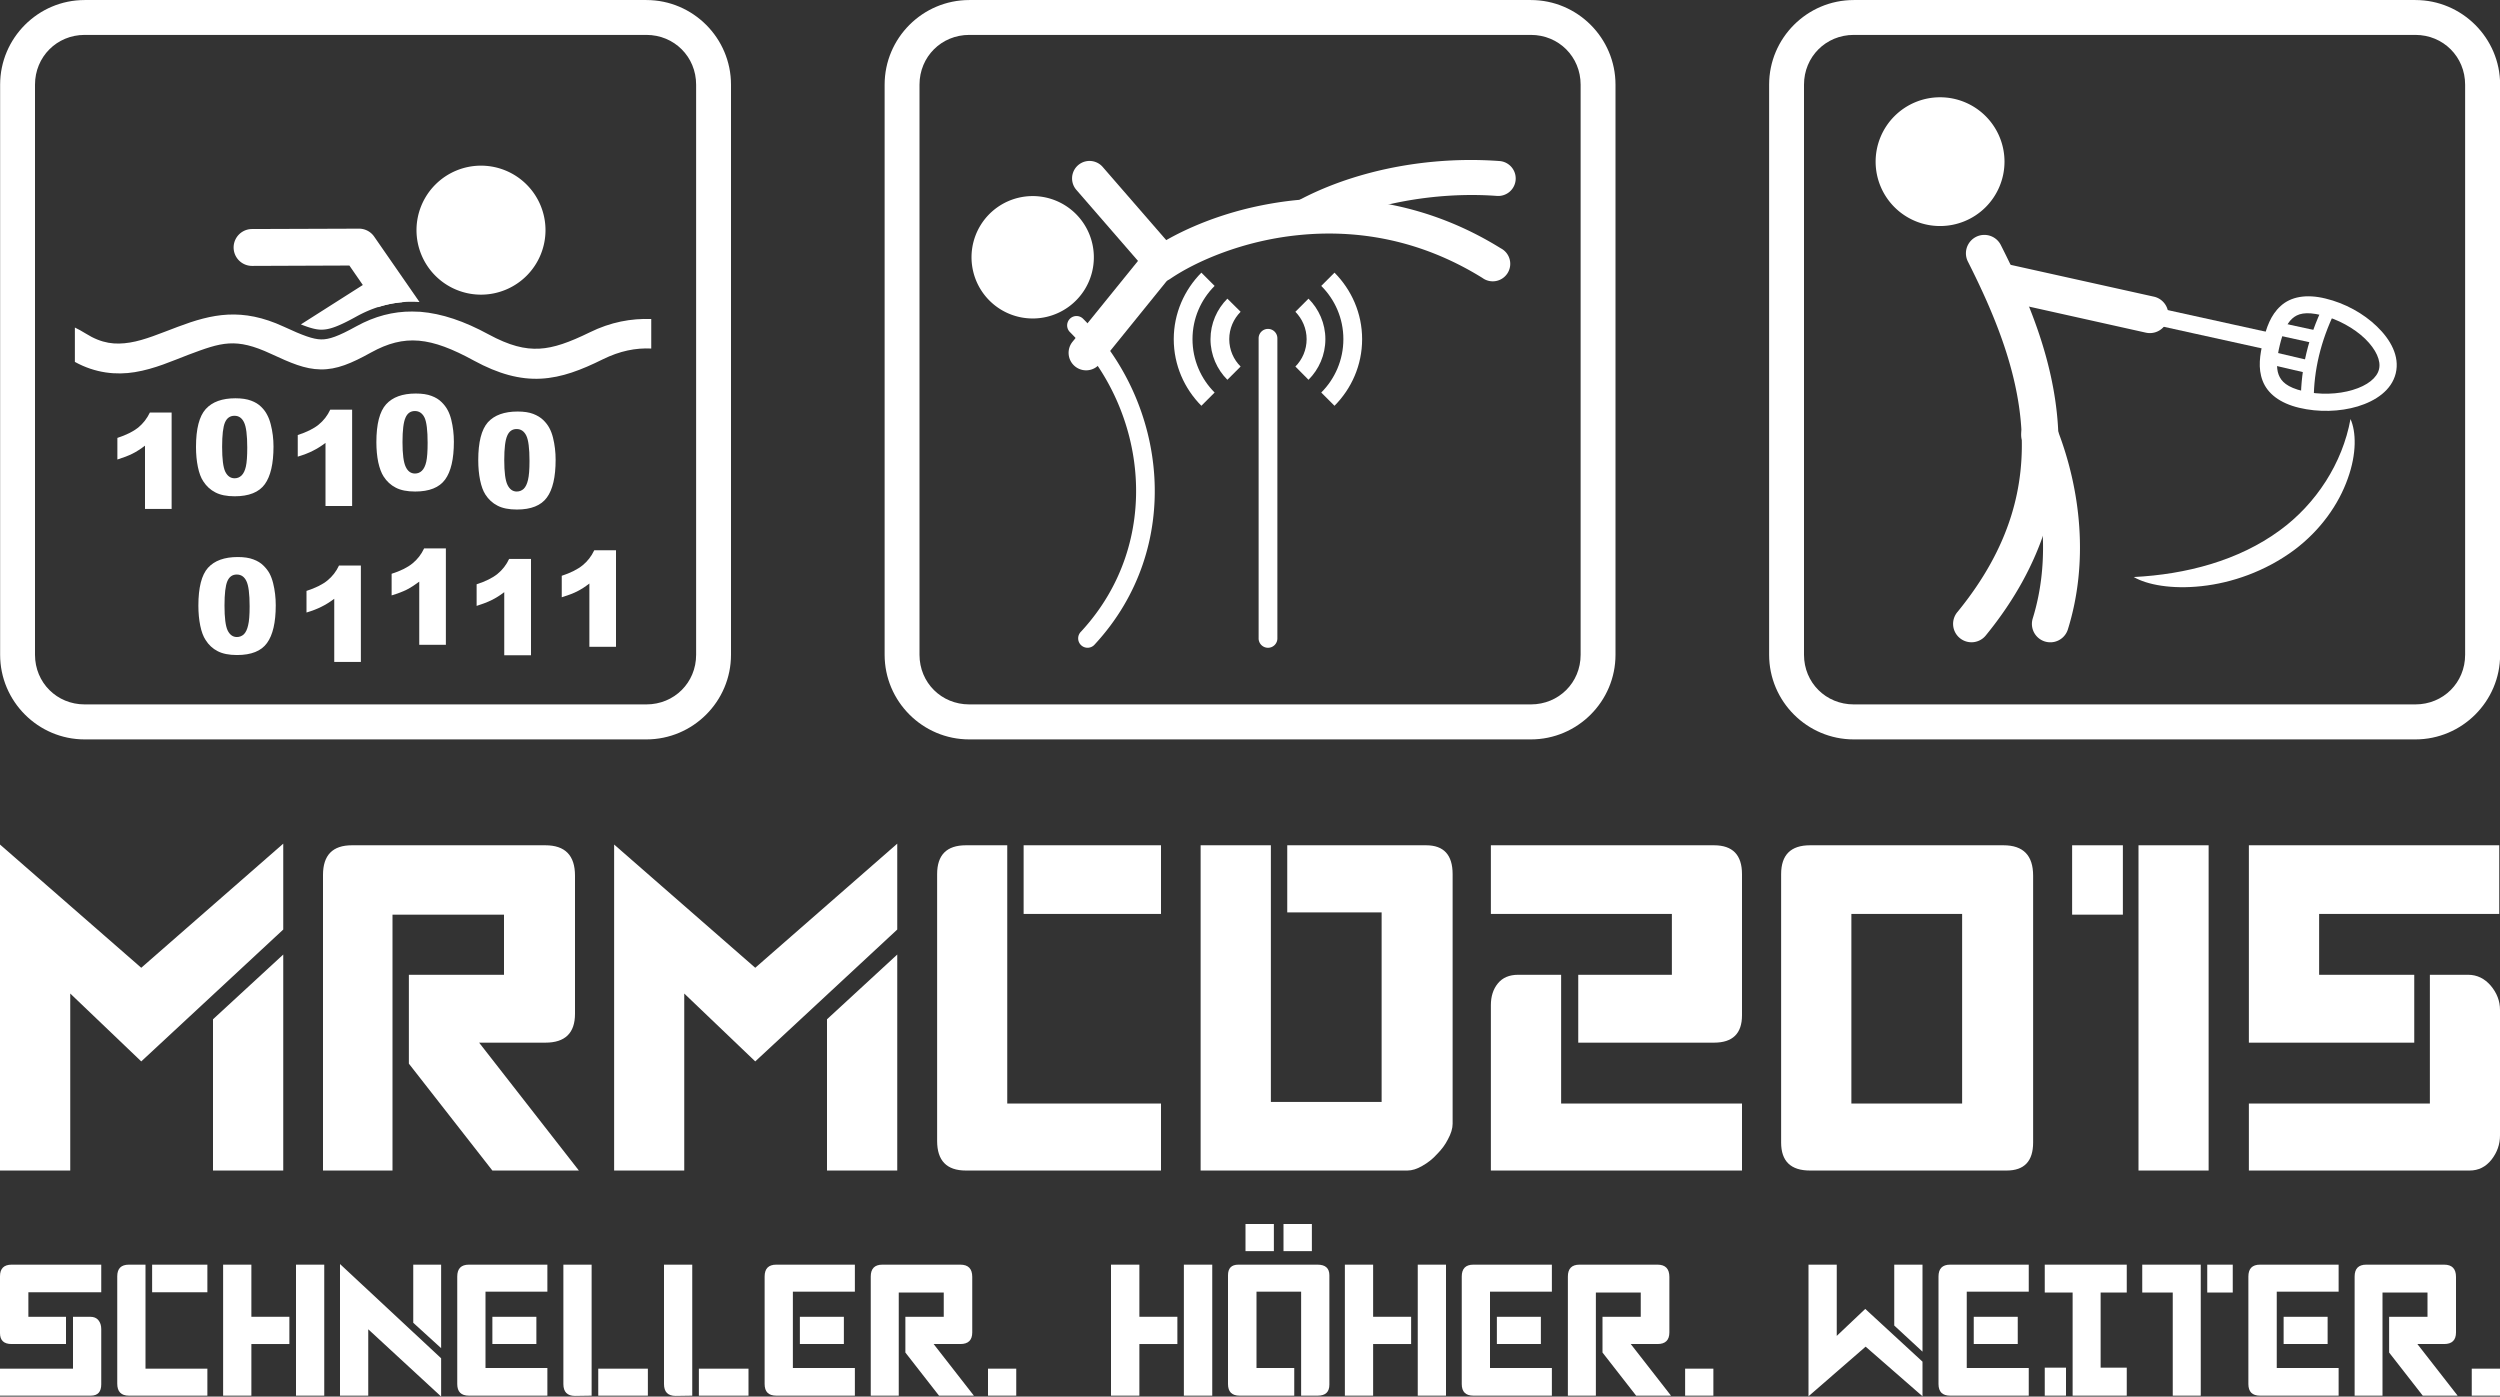 <?xml version="1.0" encoding="UTF-8" standalone="no"?>
<svg
   xmlns:dc="http://purl.org/dc/elements/1.1/"
   xmlns:cc="http://creativecommons.org/ns#"
   xmlns:rdf="http://www.w3.org/1999/02/22-rdf-syntax-ns#"
   xmlns:svg="http://www.w3.org/2000/svg"
   xmlns="http://www.w3.org/2000/svg"
   xmlns:sodipodi="http://sodipodi.sourceforge.net/DTD/sodipodi-0.dtd"
   xmlns:inkscape="http://www.inkscape.org/namespaces/inkscape"
   height="111.73mm"
   width="200mm"
   version="1.1"
   viewBox="0 0 200 111.725"
   id="svg7058"
   inkscape:version="0.91+devel r13766"
   sodipodi:docname="logo-export-inv.svg">
  <rect x="0" y="0" width="200" height="111.725" fill="#333333" stroke="none"/>
  <defs
     id="defs7200">
    <inkscape:path-effect
       effect="skeletal"
       id="path-effect55710"
       is_visible="true"
       pattern="M 18.879,25.914 L 94.469,25.914 C 81.871,51.111 31.477,51.111 18.879,25.914 Z"
       copytype="single_stretched"
       prop_scale="0.15"
       scale_y_rel="false"
       spacing="0"
       normal_offset="0"
       tang_offset="0"
       prop_units="false"
       vertical_pattern="false"
       fuse_tolerance="0"
       pattern-nodetypes="ccc" />
    <clipPath
       id="clipPath54646"
       clipPathUnits="userSpaceOnUse">
      <path
         inkscape:connector-curvature="0"
         id="path54648"
         d="M 174.007,51.239 L 141.054,84.193 L 174.008,117.147 L 206.962,84.194 L 174.007,51.239 Z M 141.054,84.193 L 108.1,51.239 L 75.146,84.193 L 108.1,117.147 L 141.054,84.193 Z"
         style="opacity:1;fill:#ffff00;fill-opacity:1;fill-rule:evenodd;stroke:none;stroke-width:6.427;stroke-linecap:butt;stroke-linejoin:miter;stroke-miterlimit:4;stroke-dasharray:none;stroke-dashoffset:0;stroke-opacity:1" />
    </clipPath>
    <clipPath
       id="clipPath55751"
       clipPathUnits="userSpaceOnUse">
      <path
         sodipodi:nodetypes="ccccc"
         inkscape:connector-curvature="0"
         id="path55753"
         d="M 1013.206,-934.283 L 1013.206,-857.744 L 1080.217,-857.744 L 1080.217,-938.379 Z"
         style="opacity:1;fill:none;fill-opacity:1;fill-rule:evenodd;stroke:#ff0000;stroke-width:0.145;stroke-linecap:butt;stroke-linejoin:miter;stroke-miterlimit:4;stroke-dasharray:none;stroke-dashoffset:0;stroke-opacity:1" />
    </clipPath>
  </defs>
  <sodipodi:namedview
     pagecolor="#000000"
     bordercolor="#666666"
     borderopacity="1"
     objecttolerance="10"
     gridtolerance="10"
     guidetolerance="10"
     inkscape:pageopacity="1"
     inkscape:pageshadow="2"
     inkscape:window-width="1436"
     inkscape:window-height="861"
     id="namedview7198"
     showgrid="false"
     inkscape:zoom="0.66229388"
     inkscape:cx="397.13908"
     inkscape:cy="226.33745"
     inkscape:window-x="0"
     inkscape:window-y="18"
     inkscape:window-maximized="0"
     inkscape:current-layer="layer1"
     inkscape:document-units="mm" />
  <g
     inkscape:groupmode="layer"
     id="layer1"
     inkscape:label="Layer 1">
    <path
       inkscape:connector-curvature="0"
       id="path7062"
       d="M 11.3,84.91 L 5.62,79.48 L 5.62,93.64 L -10e-6,93.64 L -10e-6,67.56 L 11.3,77.42 L 22.66,67.49 L 22.66,74.36 L 11.3,84.91 Z M 17.04,81.54 L 22.66,76.36 L 22.66,93.64 L 17.04,93.64 L 17.04,81.54 Z"
       clip-path="none"
       style="fill:#ffffff" />
    <path
       inkscape:connector-curvature="0"
       id="path7064"
       d="M 31.4,73.17 L 40.32,73.17 L 40.32,77.98 L 32.71,77.98 L 32.71,85.09 L 39.39,93.64 L 46.31,93.64 L 38.33,83.41 L 43.63,83.41 Q 46,83.41 46,81.1 L 46,70.05 Q 46,67.62 43.63,67.62 L 28.15,67.62 Q 25.84,67.62 25.84,69.99 L 25.84,93.64 L 31.4,93.64 L 31.4,73.17 Z"
       clip-path="none"
       style="fill:#ffffff" />
    <path
       inkscape:connector-curvature="0"
       id="path7066"
       d="M 60.42,84.91 L 54.74,79.48 L 54.74,93.64 L 49.13,93.64 L 49.13,67.56 L 60.42,77.42 L 71.78,67.49 L 71.78,74.36 L 60.42,84.91 Z M 66.16,81.54 L 71.78,76.36 L 71.78,93.64 L 66.16,93.64 L 66.16,81.54 Z"
       clip-path="none"
       style="fill:#ffffff" />
    <path
       inkscape:connector-curvature="0"
       id="path7068"
       d="M 81.89,67.62 L 92.88,67.62 L 92.88,73.11 L 81.89,73.11 L 81.89,67.62 Z M 80.58,67.62 L 80.58,88.28 L 92.88,88.28 L 92.88,93.64 L 77.27,93.64 Q 74.97,93.64 74.97,91.27 L 74.97,69.93 Q 74.97,67.62 77.27,67.62 L 80.58,67.62 Z"
       clip-path="none"
       style="fill:#ffffff" />
    <path
       inkscape:connector-curvature="0"
       id="path7070"
       d="M 96.05,67.62 L 96.05,93.64 L 112.59,93.64 Q 113.15,93.64 113.78,93.27 Q 114.46,92.89 114.96,92.33 Q 115.52,91.77 115.83,91.15 Q 116.21,90.46 116.21,89.9 L 116.21,69.93 Q 116.21,67.62 114.09,67.62 L 102.98,67.62 L 102.98,72.99 L 110.53,72.99 L 110.53,88.15 L 101.67,88.15 L 101.67,67.62 L 96.05,67.62 Z"
       clip-path="none"
       style="fill:#ffffff" />
    <path
       inkscape:connector-curvature="0"
       id="path7072"
       d="M 139.36,88.28 L 139.36,93.64 L 119.27,93.64 L 119.27,80.41 Q 119.27,79.35 119.83,78.67 Q 120.39,77.98 121.45,77.98 L 124.89,77.98 L 124.89,88.28 L 139.36,88.28 Z M 137.12,67.62 Q 139.36,67.62 139.36,69.93 L 139.36,81.22 Q 139.36,83.41 137.12,83.41 L 126.26,83.41 L 126.26,77.98 L 133.75,77.98 L 133.75,73.11 L 119.27,73.11 L 119.27,67.62 L 137.12,67.62 Z"
       clip-path="none"
       style="fill:#ffffff" />
    <path
       inkscape:connector-curvature="0"
       id="path7074"
       d="M 156.97,73.11 L 156.97,88.28 L 148.11,88.28 L 148.11,73.11 L 156.97,73.11 Z M 144.8,67.62 Q 142.49,67.62 142.49,69.93 L 142.49,91.4 Q 142.49,93.64 144.8,93.64 L 160.53,93.64 Q 162.65,93.64 162.65,91.4 L 162.65,70.05 Q 162.65,67.62 160.28,67.62 L 144.8,67.62 Z"
       clip-path="none"
       style="fill:#ffffff" />
    <path
       inkscape:connector-curvature="0"
       id="path7076"
       d="M 171.08,93.64 L 176.69,93.64 L 176.69,67.62 L 171.08,67.62 L 171.08,93.64 Z M 165.77,73.17 L 169.83,73.17 L 169.83,67.62 L 165.77,67.62 L 165.77,73.17 Z"
       clip-path="none"
       style="fill:#ffffff" />
    <path
       inkscape:connector-curvature="0"
       id="path7078"
       d="M 179.91,93.64 L 197.57,93.64 Q 198.63,93.64 199.32,92.77 Q 200,91.9 200,90.83 L 200,80.79 Q 200,79.73 199.26,78.85 Q 198.51,77.98 197.45,77.98 L 194.39,77.98 L 194.39,88.28 L 179.91,88.28 L 179.91,93.64 Z M 199.94,67.62 L 179.91,67.62 L 179.91,83.41 L 193.14,83.41 L 193.14,77.98 L 185.53,77.98 L 185.53,73.11 L 199.94,73.11 L 199.94,67.62 Z"
       clip-path="none"
       style="fill:#ffffff" />
    <path
       inkscape:connector-curvature="0"
       id="path7080"
       d="M 86.12,25.28 A 0.751,0.751 0 0 0 85.6,26.57 C 91.83,32.79 93.09,43.39 86.48,50.53 A 0.751,0.751 0 1 0 87.58,51.55 C 94.76,43.79 93.42,32.26 86.66,25.51 A 0.751,0.751 0 0 0 86.12,25.28 Z"
       style="color:#000000;text-indent:0;text-decoration:none;text-decoration-line:none;text-decoration-style:solid;text-decoration-color:#000000;text-transform:none;block-progression:tb;white-space:normal;shape-padding:0;isolation:auto;mix-blend-mode:normal;solid-color:#000000;fill-rule:evenodd;color-rendering:auto;image-rendering:auto;shape-rendering:auto;fill:#ffffff"
       clip-path="none" />
    <path
       inkscape:connector-curvature="0"
       id="path7082"
       d="M 86.84,12.91 A 1.398,1.398 0 0 0 86.12,15.2 L 91.04,20.87 L 85.81,27.33 A 1.401,1.401 0 1 0 87.99,29.09 L 94.69,20.81 L 88.23,13.37 A 1.398,1.398 0 0 0 86.84,12.91 Z"
       style="color:#000000;text-indent:0;text-decoration:none;text-decoration-line:none;text-decoration-style:solid;text-decoration-color:#000000;text-transform:none;block-progression:tb;white-space:normal;shape-padding:0;isolation:auto;mix-blend-mode:normal;solid-color:#000000;fill-rule:evenodd;color-rendering:auto;image-rendering:auto;shape-rendering:auto;fill:#ffffff"
       clip-path="none" />
    <path
       inkscape:connector-curvature="0"
       id="path7084"
       d="M 100.03,16.62 C 96.68,17.41 93.92,18.71 92.07,19.97 A 1.401,1.401 0 1 0 93.64,22.29 C 95.67,20.91 99.41,19.26 103.85,18.81 C 108.3,18.35 113.45,19.04 118.59,22.23 A 1.399,1.399 0 1 0 120.06,19.86 C 114.36,16.32 108.52,15.52 103.57,16.02 C 102.33,16.15 101.15,16.36 100.03,16.62 Z"
       style="color:#000000;text-indent:0;text-decoration:none;text-decoration-line:none;text-decoration-style:solid;text-decoration-color:#000000;text-transform:none;block-progression:tb;white-space:normal;shape-padding:0;isolation:auto;mix-blend-mode:normal;solid-color:#000000;fill-rule:evenodd;color-rendering:auto;image-rendering:auto;shape-rendering:auto;fill:#ffffff"
       clip-path="none" />
    <path
       inkscape:connector-curvature="0"
       id="path7086"
       d="M 109.62,13.82 C 107.6,14.35 105.66,15.08 103.9,16.02 A 1.403,1.403 0 1 0 105.23,18.49 C 109.31,16.3 114.86,15.31 119.74,15.67 A 1.399,1.399 0 1 0 119.95,12.88 C 116.57,12.63 112.98,12.94 109.62,13.82 Z"
       style="color:#000000;text-indent:0;text-decoration:none;text-decoration-line:none;text-decoration-style:solid;text-decoration-color:#000000;text-transform:none;block-progression:tb;white-space:normal;shape-padding:0;isolation:auto;mix-blend-mode:normal;solid-color:#000000;fill-rule:evenodd;color-rendering:auto;image-rendering:auto;shape-rendering:auto;fill:#ffffff"
       clip-path="none" />
    <path
       inkscape:connector-curvature="0"
       id="path7088"
       d="M 87.38,19.47 A 4.893,4.893 0 0 1 83.72,25.35 A 4.893,4.893 0 0 1 77.85,21.69 A 4.893,4.893 0 0 1 81.51,15.81 A 4.893,4.893 0 0 1 87.38,19.47 Z"
       style="fill-rule:evenodd;paint-order:normal;fill:#ffffff"
       clip-path="none" />
    <path
       inkscape:connector-curvature="0"
       id="path7090"
       d="M 101.42,26.31 A 0.751,0.751 0 0 0 100.69,27.07 L 100.69,51.03 A 0.751,0.751 0 1 0 102.19,51.03 L 102.19,27.07 A 0.751,0.751 0 0 0 101.42,26.31 Z"
       style="color:#000000;text-indent:0;text-decoration:none;text-decoration-line:none;text-decoration-style:solid;text-decoration-color:#000000;text-transform:none;block-progression:tb;white-space:normal;shape-padding:0;isolation:auto;mix-blend-mode:normal;solid-color:#000000;fill-rule:evenodd;color-rendering:auto;image-rendering:auto;shape-rendering:auto;fill:#ffffff"
       clip-path="none" />
    <path
       inkscape:connector-curvature="0"
       id="path7092"
       d="M 104.68,23.89 L 103.63,24.94 C 104.18,25.5 104.53,26.28 104.53,27.13 C 104.53,27.99 104.18,28.77 103.63,29.32 L 104.68,30.38 C 105.51,29.55 106.03,28.4 106.03,27.13 C 106.03,25.87 105.51,24.72 104.68,23.89 Z M 98.19,23.89 C 97.36,24.72 96.84,25.87 96.84,27.13 C 96.84,28.4 97.36,29.55 98.19,30.38 L 99.25,29.32 C 98.69,28.77 98.34,27.99 98.34,27.13 C 98.34,26.28 98.69,25.5 99.25,24.94 L 98.19,23.89 Z"
       style="color:#000000;text-indent:0;text-decoration:none;text-decoration-line:none;text-decoration-style:solid;text-decoration-color:#000000;text-transform:none;block-progression:tb;white-space:normal;shape-padding:0;isolation:auto;mix-blend-mode:normal;solid-color:#000000;fill-rule:evenodd;paint-order:normal;color-rendering:auto;image-rendering:auto;shape-rendering:auto;fill:#ffffff"
       clip-path="none" />
    <path
       inkscape:connector-curvature="0"
       id="path7094"
       d="M 96.11,21.81 C 94.75,23.18 93.9,25.06 93.9,27.13 C 93.9,29.21 94.75,31.09 96.11,32.46 L 97.17,31.4 C 96.08,30.31 95.4,28.8 95.4,27.13 C 95.4,25.46 96.08,23.96 97.17,22.87 L 96.11,21.81 Z M 106.76,21.81 L 105.7,22.87 C 106.79,23.96 107.47,25.46 107.47,27.13 C 107.47,28.8 106.79,30.31 105.7,31.4 L 106.76,32.46 C 108.12,31.09 108.97,29.21 108.97,27.13 C 108.97,25.06 108.12,23.18 106.76,21.81 Z"
       style="color:#000000;text-indent:0;text-decoration:none;text-decoration-line:none;text-decoration-style:solid;text-decoration-color:#000000;text-transform:none;block-progression:tb;white-space:normal;shape-padding:0;isolation:auto;mix-blend-mode:normal;solid-color:#000000;fill-rule:evenodd;paint-order:normal;color-rendering:auto;image-rendering:auto;shape-rendering:auto;fill:#ffffff"
       clip-path="none" />
    <path
       inkscape:connector-curvature="0"
       id="path7096"
       d="M 77.54,0 C 73.81,0 70.77,3.04 70.77,6.77 L 70.77,52.38 C 70.77,56.11 73.81,59.15 77.54,59.15 L 122.47,59.15 C 126.2,59.15 129.24,56.11 129.24,52.38 L 129.24,6.77 C 129.24,3.04 126.2,0 122.47,0 L 77.54,0 Z M 77.54,2.79 L 122.47,2.79 C 124.7,2.79 126.45,4.54 126.45,6.77 L 126.45,52.38 C 126.45,54.61 124.7,56.35 122.47,56.35 L 77.54,56.35 C 75.31,56.35 73.56,54.61 73.56,52.38 L 73.56,6.77 C 73.56,4.54 75.31,2.79 77.54,2.79 Z"
       style="color:#000000;text-indent:0;text-decoration:none;text-decoration-line:none;text-decoration-style:solid;text-decoration-color:#000000;text-transform:none;block-progression:tb;white-space:normal;shape-padding:0;isolation:auto;mix-blend-mode:normal;solid-color:#000000;paint-order:normal;color-rendering:auto;image-rendering:auto;shape-rendering:auto;fill:#ffffff"
       clip-path="none" />
    <path
       inkscape:connector-curvature="0"
       id="path7098"
       d="M 30.97,21.83 A 1.475,1.475 0 0 0 30.17,22.07 L 24.07,25.95 C 24.78,26.23 25.28,26.37 25.69,26.37 C 26.32,26.38 27.05,26.13 28.51,25.32 C 29.72,24.65 30.93,24.28 32.17,24.18 A 1.475,1.475 0 0 0 30.97,21.83 Z"
       style="color:#000000;text-indent:0;text-decoration:none;text-decoration-line:none;text-decoration-style:solid;text-decoration-color:#000000;text-transform:none;block-progression:tb;white-space:normal;shape-padding:0;isolation:auto;mix-blend-mode:normal;solid-color:#000000;fill-rule:evenodd;color-rendering:auto;image-rendering:auto;shape-rendering:auto;fill:#ffffff"
       clip-path="none" />
    <path
       inkscape:connector-curvature="0"
       id="path7100"
       d="M 38.48,13.25 A 5.162,5.162 0 0 0 33.32,18.41 A 5.162,5.162 0 0 0 38.48,23.57 A 5.162,5.162 0 0 0 43.64,18.41 A 5.162,5.162 0 0 0 38.48,13.25 Z"
       style="fill-rule:evenodd;paint-order:normal;fill:#ffffff"
       clip-path="none" />
    <path
       inkscape:connector-curvature="0"
       id="path7104"
       d="M 32.97,24.92 C 31.46,24.91 29.98,25.29 28.51,26.1 C 27.05,26.91 26.32,27.16 25.69,27.15 C 25.05,27.14 24.23,26.84 22.7,26.13 C 19.35,24.58 16.96,25.11 14.23,26.14 C 12.84,26.66 11.57,27.21 10.4,27.4 C 9.22,27.59 8.16,27.5 6.84,26.67 C 6.56,26.49 6.27,26.34 5.99,26.2 L 5.99,28.95 C 7.64,29.86 9.31,30.01 10.78,29.77 C 12.38,29.51 13.78,28.87 15.07,28.38 C 17.71,27.39 18.84,26.98 21.69,28.31 C 23.25,29.03 24.37,29.53 25.65,29.55 C 26.94,29.57 28.11,29.07 29.68,28.2 C 32.38,26.71 34.45,26.95 37.92,28.85 C 39.87,29.91 41.59,30.38 43.28,30.29 C 44.96,30.2 46.51,29.59 48.23,28.74 C 49.59,28.07 50.85,27.82 52.1,27.88 L 52.1,25.52 C 50.5,25.46 48.85,25.76 47.17,26.59 C 45.55,27.38 44.32,27.83 43.15,27.89 C 41.98,27.95 40.77,27.66 39.07,26.74 C 37.16,25.7 35.36,25.08 33.62,24.94 C 33.4,24.93 33.19,24.92 32.97,24.92 Z"
       style="color:#000000;text-indent:0;text-decoration:none;text-decoration-line:none;text-decoration-style:solid;text-decoration-color:#000000;text-transform:none;block-progression:tb;white-space:normal;shape-padding:0;isolation:auto;mix-blend-mode:normal;solid-color:#000000;fill-rule:evenodd;color-rendering:auto;image-rendering:auto;shape-rendering:auto;fill:#ffffff"
       clip-path="none" />
    <path
       inkscape:connector-curvature="0"
       id="path7106"
       d="M 6.77,0 C 3.05,0 0.01,3.04 0.01,6.77 L 0.01,52.38 C 0.01,56.11 3.05,59.15 6.77,59.15 L 51.71,59.15 C 55.44,59.15 58.48,56.11 58.48,52.38 L 58.48,6.77 C 58.48,3.04 55.44,0 51.71,0 L 6.77,0 Z M 6.77,2.79 L 51.71,2.79 C 53.94,2.79 55.69,4.54 55.69,6.77 L 55.69,52.38 C 55.69,54.61 53.94,56.35 51.71,56.35 L 6.77,56.35 C 4.55,56.35 2.8,54.61 2.8,52.38 L 2.8,6.77 C 2.8,4.54 4.55,2.79 6.77,2.79 Z"
       style="color:#000000;text-indent:0;text-decoration:none;text-decoration-line:none;text-decoration-style:solid;text-decoration-color:#000000;text-transform:none;block-progression:tb;white-space:normal;shape-padding:0;isolation:auto;mix-blend-mode:normal;solid-color:#000000;paint-order:normal;color-rendering:auto;image-rendering:auto;shape-rendering:auto;fill:#ffffff"
       clip-path="none" />
    <path
       inkscape:connector-curvature="0"
       id="path7108"
       d="M 13.73,33 L 13.73,40.71 L 11.6,40.71 L 11.6,35.65 Q 11.08,36.05 10.6,36.29 Q 10.12,36.53 9.39,36.76 L 9.39,35.03 Q 10.46,34.68 11.06,34.2 Q 11.65,33.71 11.99,33 L 13.73,33 Z"
       clip-path="none"
       style="fill:#ffffff" />
    <path
       inkscape:connector-curvature="0"
       id="path7110"
       d="M 15.68,35.75 Q 15.68,33.58 16.46,32.72 Q 17.24,31.86 18.83,31.86 Q 19.59,31.86 20.09,32.05 Q 20.58,32.23 20.89,32.54 Q 21.2,32.84 21.37,33.18 Q 21.55,33.51 21.66,33.95 Q 21.88,34.8 21.88,35.72 Q 21.88,37.78 21.18,38.74 Q 20.48,39.7 18.77,39.7 Q 17.82,39.7 17.23,39.39 Q 16.64,39.09 16.26,38.5 Q 15.98,38.08 15.83,37.35 Q 15.68,36.63 15.68,35.75 Z M 17.77,35.75 Q 17.77,37.2 18.02,37.73 Q 18.28,38.26 18.77,38.26 Q 19.09,38.26 19.32,38.04 Q 19.56,37.81 19.67,37.32 Q 19.78,36.84 19.78,35.81 Q 19.78,34.3 19.52,33.78 Q 19.27,33.26 18.76,33.26 Q 18.23,33.26 18,33.79 Q 17.77,34.32 17.77,35.75 Z"
       clip-path="none"
       style="fill:#ffffff" />
    <path
       inkscape:connector-curvature="0"
       id="path7112"
       d="M 30.11,35.37 Q 30.11,33.2 30.89,32.34 Q 31.67,31.48 33.26,31.48 Q 34.03,31.48 34.52,31.67 Q 35.01,31.85 35.32,32.16 Q 35.63,32.46 35.81,32.8 Q 35.99,33.13 36.1,33.57 Q 36.31,34.42 36.31,35.34 Q 36.31,37.4 35.61,38.36 Q 34.91,39.32 33.21,39.32 Q 32.25,39.32 31.66,39.01 Q 31.07,38.71 30.69,38.12 Q 30.42,37.7 30.26,36.98 Q 30.11,36.25 30.11,35.37 Z M 32.2,35.37 Q 32.2,36.82 32.46,37.35 Q 32.71,37.88 33.2,37.88 Q 33.52,37.88 33.75,37.66 Q 33.99,37.43 34.1,36.94 Q 34.21,36.46 34.21,35.43 Q 34.21,33.92 33.96,33.4 Q 33.7,32.88 33.19,32.88 Q 32.67,32.88 32.44,33.41 Q 32.2,33.94 32.2,35.37 Z"
       clip-path="none"
       style="fill:#ffffff" />
    <path
       inkscape:connector-curvature="0"
       id="path7114"
       d="M 28.17,32.77 L 28.17,40.48 L 26.04,40.48 L 26.04,35.43 Q 25.52,35.82 25.03,36.06 Q 24.55,36.31 23.82,36.53 L 23.82,34.8 Q 24.9,34.45 25.49,33.97 Q 26.09,33.48 26.42,32.77 L 28.17,32.77 Z"
       clip-path="none"
       style="fill:#ffffff" />
    <path
       inkscape:connector-curvature="0"
       id="path7116"
       d="M 38.26,36.81 Q 38.26,34.65 39.03,33.78 Q 39.81,32.92 41.41,32.92 Q 42.17,32.92 42.66,33.11 Q 43.15,33.3 43.46,33.6 Q 43.77,33.9 43.95,34.24 Q 44.13,34.57 44.24,35.01 Q 44.45,35.86 44.45,36.78 Q 44.45,38.85 43.75,39.8 Q 43.05,40.76 41.35,40.76 Q 40.39,40.76 39.8,40.45 Q 39.21,40.15 38.83,39.56 Q 38.56,39.14 38.41,38.42 Q 38.26,37.69 38.26,36.81 Z M 40.34,36.81 Q 40.34,38.26 40.6,38.79 Q 40.86,39.32 41.34,39.32 Q 41.66,39.32 41.9,39.1 Q 42.13,38.87 42.24,38.39 Q 42.36,37.9 42.36,36.87 Q 42.36,35.36 42.1,34.84 Q 41.84,34.32 41.33,34.32 Q 40.81,34.32 40.58,34.85 Q 40.34,35.38 40.34,36.81 Z"
       clip-path="none"
       style="fill:#ffffff" />
    <path
       inkscape:connector-curvature="0"
       id="path7118"
       d="M 28.87,45.24 L 28.87,52.95 L 26.74,52.95 L 26.74,47.9 Q 26.22,48.29 25.73,48.53 Q 25.25,48.78 24.52,49 L 24.52,47.27 Q 25.6,46.92 26.19,46.44 Q 26.79,45.95 27.12,45.24 L 28.87,45.24 Z"
       clip-path="none"
       style="fill:#ffffff" />
    <path
       inkscape:connector-curvature="0"
       id="path7120"
       d="M 15.87,48.45 Q 15.87,46.28 16.64,45.42 Q 17.42,44.56 19.02,44.56 Q 19.78,44.56 20.27,44.75 Q 20.76,44.93 21.07,45.24 Q 21.38,45.54 21.56,45.87 Q 21.74,46.21 21.85,46.65 Q 22.06,47.5 22.06,48.42 Q 22.06,50.48 21.36,51.44 Q 20.67,52.4 18.96,52.4 Q 18,52.4 17.41,52.09 Q 16.82,51.79 16.45,51.2 Q 16.17,50.78 16.02,50.05 Q 15.87,49.32 15.87,48.45 Z M 17.96,48.45 Q 17.96,49.9 18.21,50.43 Q 18.47,50.96 18.95,50.96 Q 19.27,50.96 19.51,50.74 Q 19.74,50.51 19.85,50.02 Q 19.97,49.54 19.97,48.51 Q 19.97,47 19.71,46.48 Q 19.46,45.96 18.94,45.96 Q 18.42,45.96 18.19,46.49 Q 17.96,47.02 17.96,48.45 Z"
       clip-path="none"
       style="fill:#ffffff" />
    <path
       inkscape:connector-curvature="0"
       id="path7122"
       d="M 35.67,43.87 L 35.67,51.58 L 33.54,51.58 L 33.54,46.53 Q 33.02,46.92 32.54,47.17 Q 32.06,47.41 31.33,47.63 L 31.33,45.9 Q 32.4,45.56 33,45.07 Q 33.59,44.59 33.93,43.87 L 35.67,43.87 Z"
       clip-path="none"
       style="fill:#ffffff" />
    <path
       inkscape:connector-curvature="0"
       id="path7124"
       d="M 42.48,44.71 L 42.48,52.42 L 40.34,52.42 L 40.34,47.37 Q 39.83,47.76 39.34,48 Q 38.86,48.24 38.13,48.47 L 38.13,46.74 Q 39.21,46.39 39.8,45.91 Q 40.4,45.42 40.73,44.71 L 42.48,44.71 Z"
       clip-path="none"
       style="fill:#ffffff" />
    <path
       inkscape:connector-curvature="0"
       id="path7126"
       d="M 49.28,44.02 L 49.28,51.74 L 47.15,51.74 L 47.15,46.68 Q 46.63,47.08 46.15,47.32 Q 45.66,47.56 44.94,47.78 L 44.94,46.06 Q 46.01,45.71 46.61,45.22 Q 47.2,44.74 47.54,44.02 L 49.28,44.02 Z"
       clip-path="none"
       style="fill:#ffffff" />
    <path
       inkscape:connector-curvature="0"
       id="path7128"
       d="M 163.19,33.31 A 1.472,1.472 0 0 0 161.81,35.34 C 163.53,39.7 164.04,44.89 162.62,49.47 A 1.472,1.472 0 1 0 165.43,50.35 C 167.1,44.99 166.48,39.17 164.55,34.26 A 1.472,1.472 0 0 0 163.19,33.31 Z"
       style="color:#000000;text-indent:0;text-decoration:none;text-decoration-line:none;text-decoration-style:solid;text-decoration-color:#000000;text-transform:none;block-progression:tb;white-space:normal;shape-padding:0;isolation:auto;mix-blend-mode:normal;solid-color:#000000;fill-rule:evenodd;color-rendering:auto;image-rendering:auto;shape-rendering:auto;fill:#ffffff"
       clip-path="none" />
    <path
       inkscape:connector-curvature="0"
       id="path7130"
       d="M 158.77,18.79 A 1.472,1.472 0 0 0 157.44,20.94 C 159.5,25.02 161.38,29.5 161.7,34.18 C 162.01,38.85 160.86,43.73 156.61,48.94 A 1.472,1.472 0 1 0 158.89,50.8 C 163.55,45.08 164.99,39.3 164.63,33.98 C 164.27,28.66 162.2,23.82 160.07,19.61 A 1.472,1.472 0 0 0 158.77,18.79 Z"
       style="color:#000000;text-indent:0;text-decoration:none;text-decoration-line:none;text-decoration-style:solid;text-decoration-color:#000000;text-transform:none;block-progression:tb;white-space:normal;shape-padding:0;isolation:auto;mix-blend-mode:normal;solid-color:#000000;fill-rule:evenodd;color-rendering:auto;image-rendering:auto;shape-rendering:auto;fill:#ffffff"
       clip-path="none" />
    <path
       inkscape:connector-curvature="0"
       id="path7132"
       d="M 160.36,12.93 A 5.152,5.152 0 0 1 155.2,18.08 A 5.152,5.152 0 0 1 150.05,12.93 A 5.152,5.152 0 0 1 155.2,7.78 A 5.152,5.152 0 0 1 160.36,12.93 Z"
       style="fill-rule:evenodd;paint-order:normal;fill:#ffffff"
       clip-path="none" />
    <path
       inkscape:connector-curvature="0"
       id="path7134"
       d="M 159.91,21 A 1.472,1.472 0 0 0 159.56,23.91 L 171.67,26.61 A 1.475,1.475 0 0 0 172.31,23.73 L 160.2,21.04 A 1.472,1.472 0 0 0 159.91,21 Z"
       style="color:#000000;text-indent:0;text-decoration:none;text-decoration-line:none;text-decoration-style:solid;text-decoration-color:#000000;text-transform:none;block-progression:tb;white-space:normal;shape-padding:0;isolation:auto;mix-blend-mode:normal;solid-color:#000000;fill-rule:evenodd;color-rendering:auto;image-rendering:auto;shape-rendering:auto;fill:#ffffff"
       clip-path="none" />
    <path
       inkscape:connector-curvature="0"
       id="path7136"
       d="M 181.05,27.3 C 180.79,28.37 180.62,29.45 181.01,30.46 C 181.4,31.48 182.38,32.25 183.93,32.62 C 185.48,32.99 187.18,32.94 188.62,32.51 C 190.06,32.07 191.33,31.22 191.66,29.86 C 191.99,28.49 191.24,27.16 190.16,26.12 C 189.08,25.07 187.59,24.25 186.04,23.88 C 184.49,23.5 183.26,23.74 182.46,24.47 C 181.65,25.19 181.3,26.23 181.05,27.3 Z M 182.38,27.62 C 182.61,26.65 182.93,25.88 183.37,25.49 C 183.81,25.09 184.43,24.9 185.72,25.21 C 187.01,25.52 188.33,26.25 189.21,27.1 C 190.09,27.96 190.49,28.86 190.32,29.54 C 190.16,30.22 189.4,30.84 188.22,31.19 C 187.05,31.55 185.55,31.6 184.25,31.29 C 182.96,30.98 182.5,30.52 182.29,29.97 C 182.08,29.42 182.14,28.6 182.38,27.62 Z"
       style="color:#000000;text-indent:0;text-decoration:none;text-decoration-line:none;text-decoration-style:solid;text-decoration-color:#000000;text-transform:none;block-progression:tb;white-space:normal;shape-padding:0;isolation:auto;mix-blend-mode:normal;solid-color:#000000;fill-rule:evenodd;paint-order:normal;color-rendering:auto;image-rendering:auto;shape-rendering:auto;fill:#ffffff"
       clip-path="none" />
    <path
       inkscape:connector-curvature="0"
       id="path7138"
       d="M 172.53,24.61 L 172.24,25.95 L 181.72,28.04 L 182.02,26.7 L 172.53,24.61 Z"
       style="color:#000000;text-indent:0;text-decoration:none;text-decoration-line:none;text-decoration-style:solid;text-decoration-color:#000000;text-transform:none;block-progression:tb;white-space:normal;shape-padding:0;isolation:auto;mix-blend-mode:normal;solid-color:#000000;fill-rule:evenodd;color-rendering:auto;image-rendering:auto;shape-rendering:auto;fill:#ffffff"
       clip-path="none" />
    <path
       style="fill-rule:evenodd;fill:#ffffff"
       inkscape:connector-curvature="0"
       id="path7140"
       d="M 170.7,46.16 C 174.88,45.95 179.08,44.85 182.38,42.43 C 185.29,40.31 187.4,37.05 188.04,33.52 C 188.49,34.53 188.55,36.27 187.82,38.29 C 187.1,40.33 185.65,42.42 183.52,44.01 C 181.2,45.72 178.54,46.63 176.12,46.89 C 173.73,47.15 171.76,46.78 170.7,46.16 Z"
       clip-path="none" />
    <path
       inkscape:connector-curvature="0"
       id="path7142"
       d="M 185.86,24.49 C 184.66,26.98 184.08,29.46 184.07,31.91 L 185.1,31.92 C 185.11,29.62 185.65,27.3 186.79,24.94 L 185.86,24.49 Z"
       style="color:#000000;text-indent:0;text-decoration:none;text-decoration-line:none;text-decoration-style:solid;text-decoration-color:#000000;text-transform:none;block-progression:tb;white-space:normal;shape-padding:0;isolation:auto;mix-blend-mode:normal;solid-color:#000000;fill-rule:evenodd;color-rendering:auto;image-rendering:auto;shape-rendering:auto;fill:#ffffff"
       clip-path="none" />
    <path
       inkscape:connector-curvature="0"
       id="path7144"
       d="M 181.72,28.12 L 181.49,29.13 L 184.64,29.86 L 184.88,28.86 L 181.72,28.12 Z"
       style="color:#000000;text-indent:0;text-decoration:none;text-decoration-line:none;text-decoration-style:solid;text-decoration-color:#000000;text-transform:none;block-progression:tb;white-space:normal;shape-padding:0;isolation:auto;mix-blend-mode:normal;solid-color:#000000;fill-rule:evenodd;color-rendering:auto;image-rendering:auto;shape-rendering:auto;fill:#ffffff"
       clip-path="none" />
    <path
       inkscape:connector-curvature="0"
       id="path7146"
       d="M 182.31,25.79 L 182.09,26.79 L 185.24,27.48 L 185.45,26.47 L 182.31,25.79 Z"
       style="color:#000000;text-indent:0;text-decoration:none;text-decoration-line:none;text-decoration-style:solid;text-decoration-color:#000000;text-transform:none;block-progression:tb;white-space:normal;shape-padding:0;isolation:auto;mix-blend-mode:normal;solid-color:#000000;fill-rule:evenodd;color-rendering:auto;image-rendering:auto;shape-rendering:auto;fill:#ffffff"
       clip-path="none" />
    <path
       inkscape:connector-curvature="0"
       id="path7148"
       d="M 148.3,0 C 144.57,0 141.53,3.04 141.53,6.77 L 141.53,52.38 C 141.53,56.11 144.57,59.15 148.3,59.15 L 193.23,59.15 C 196.96,59.15 200.01,56.11 200.01,52.38 L 200.01,6.77 C 200.01,3.04 196.96,0 193.23,0 L 148.3,0 Z M 148.3,2.79 L 193.23,2.79 C 195.46,2.79 197.21,4.54 197.21,6.77 L 197.21,52.38 C 197.21,54.61 195.46,56.35 193.23,56.35 L 148.3,56.35 C 146.07,56.35 144.32,54.61 144.32,52.38 L 144.32,6.77 C 144.32,4.54 146.07,2.79 148.3,2.79 Z"
       style="color:#000000;text-indent:0;text-decoration:none;text-decoration-line:none;text-decoration-style:solid;text-decoration-color:#000000;text-transform:none;block-progression:tb;white-space:normal;shape-padding:0;isolation:auto;mix-blend-mode:normal;solid-color:#000000;paint-order:normal;color-rendering:auto;image-rendering:auto;shape-rendering:auto;fill:#ffffff"
       clip-path="none" />
    <path
       inkscape:connector-curvature="0"
       id="path7150"
       d="M 8.1,101.17 L 8.1,103.38 L 2.27,103.38 L 2.27,105.34 L 5.28,105.34 L 5.28,107.52 L 0.93,107.52 Q -10e-6,107.52 -10e-6,106.65 L -10e-6,102.1 Q -10e-6,101.17 0.93,101.17 L 8.1,101.17 Z M 5.84,109.49 L 5.84,105.34 L 7.22,105.34 Q 7.65,105.34 7.87,105.61 Q 8.1,105.89 8.1,106.32 L 8.1,110.74 Q 8.1,111.65 7.27,111.65 L -10e-6,111.65 L -10e-6,109.49 L 5.84,109.49 Z"
       clip-path="none"
       style="fill:#ffffff" />
    <path
       inkscape:connector-curvature="0"
       id="path7152"
       d="M 12.17,101.17 L 16.59,101.17 L 16.59,103.38 L 12.17,103.38 L 12.17,101.17 Z M 11.64,101.17 L 11.64,109.49 L 16.59,109.49 L 16.59,111.65 L 10.31,111.65 Q 9.38,111.65 9.38,110.69 L 9.38,102.1 Q 9.38,101.17 10.31,101.17 L 11.64,101.17 Z"
       clip-path="none"
       style="fill:#ffffff" />
    <path
       inkscape:connector-curvature="0"
       id="path7154"
       d="M 23.15,107.52 L 20.11,107.52 L 20.11,111.65 L 17.85,111.65 L 17.85,101.17 L 20.11,101.17 L 20.11,105.34 L 23.15,105.34 L 23.15,107.52 Z M 25.94,101.17 L 25.94,111.65 L 23.68,111.65 L 23.68,101.17 L 25.94,101.17 Z"
       clip-path="none"
       style="fill:#ffffff" />
    <path
       inkscape:connector-curvature="0"
       id="path7156"
       d="M 27.2,101.12 L 35.29,108.66 L 35.29,111.72 L 29.46,106.34 L 29.46,111.65 L 27.2,111.65 L 27.2,101.12 Z M 33.06,101.17 L 35.29,101.17 L 35.29,107.85 L 33.06,105.82 L 33.06,101.17 Z"
       clip-path="none"
       style="fill:#ffffff" />
    <path
       inkscape:connector-curvature="0"
       id="path7158"
       d="M 37.51,111.65 L 43.79,111.65 L 43.79,109.44 L 38.84,109.44 L 38.84,103.33 L 43.79,103.33 L 43.79,101.17 L 37.51,101.17 Q 36.58,101.17 36.58,102.12 L 36.58,110.72 Q 36.58,111.65 37.51,111.65 Z M 39.39,105.34 L 39.39,107.52 L 42.91,107.52 L 42.91,105.34 L 39.39,105.34 Z"
       clip-path="none"
       style="fill:#ffffff" />
    <path
       inkscape:connector-curvature="0"
       id="path7160"
       d="M 47.33,111.65 L 47.33,101.17 L 45.07,101.17 L 45.07,110.72 Q 45.07,111.67 46,111.67 L 47.33,111.65 Z M 47.86,111.65 L 51.83,111.65 L 51.83,109.49 L 47.86,109.49 L 47.86,111.65 Z"
       clip-path="none"
       style="fill:#ffffff" />
    <path
       inkscape:connector-curvature="0"
       id="path7162"
       d="M 55.38,111.65 L 55.38,101.17 L 53.12,101.17 L 53.12,110.72 Q 53.12,111.67 54.05,111.67 L 55.38,111.65 Z M 55.91,111.65 L 59.88,111.65 L 59.88,109.49 L 55.91,109.49 L 55.91,111.65 Z"
       clip-path="none"
       style="fill:#ffffff" />
    <path
       inkscape:connector-curvature="0"
       id="path7164"
       d="M 62.1,111.65 L 68.39,111.65 L 68.39,109.44 L 63.43,109.44 L 63.43,103.33 L 68.39,103.33 L 68.39,101.17 L 62.1,101.17 Q 61.17,101.17 61.17,102.12 L 61.17,110.72 Q 61.17,111.65 62.1,111.65 Z M 63.99,105.34 L 63.99,107.52 L 67.51,107.52 L 67.51,105.34 L 63.99,105.34 Z"
       clip-path="none"
       style="fill:#ffffff" />
    <path
       inkscape:connector-curvature="0"
       id="path7166"
       d="M 71.9,103.4 L 75.5,103.4 L 75.5,105.34 L 72.43,105.34 L 72.43,108.2 L 75.12,111.65 L 77.91,111.65 L 74.69,107.52 L 76.83,107.52 Q 77.78,107.52 77.78,106.59 L 77.78,102.15 Q 77.78,101.17 76.83,101.17 L 70.59,101.17 Q 69.66,101.17 69.66,102.12 L 69.66,111.65 L 71.9,111.65 L 71.9,103.4 Z"
       clip-path="none"
       style="fill:#ffffff" />
    <path
       inkscape:connector-curvature="0"
       id="path7168"
       d="M 79.04,111.65 L 81.3,111.65 L 81.3,109.49 L 79.04,109.49 L 79.04,111.65 Z"
       clip-path="none"
       style="fill:#ffffff" />
    <path
       inkscape:connector-curvature="0"
       id="path7170"
       d="M 94.19,107.52 L 91.15,107.52 L 91.15,111.65 L 88.88,111.65 L 88.88,101.17 L 91.15,101.17 L 91.15,105.34 L 94.19,105.34 L 94.19,107.52 Z M 96.98,101.17 L 96.98,111.65 L 94.71,111.65 L 94.71,101.17 L 96.98,101.17 Z"
       clip-path="none"
       style="fill:#ffffff" />
    <path
       inkscape:connector-curvature="0"
       id="path7172"
       d="M 105.42,111.65 L 104.09,111.65 L 104.09,103.33 L 100.52,103.33 L 100.52,109.44 L 103.54,109.44 L 103.54,111.65 L 99.17,111.65 Q 98.24,111.65 98.24,110.72 L 98.24,102.02 Q 98.24,101.17 99.07,101.17 L 105.4,101.17 Q 106.35,101.17 106.35,102.02 L 106.35,110.77 Q 106.35,111.65 105.42,111.65 Z M 104.95,100.09 L 102.68,100.09 L 102.68,97.92 L 104.95,97.92 L 104.95,100.09 Z M 101.91,100.09 L 99.64,100.09 L 99.64,97.92 L 101.91,97.92 L 101.91,100.09 Z"
       clip-path="none"
       style="fill:#ffffff" />
    <path
       inkscape:connector-curvature="0"
       id="path7174"
       d="M 112.89,107.52 L 109.85,107.52 L 109.85,111.65 L 107.59,111.65 L 107.59,101.17 L 109.85,101.17 L 109.85,105.34 L 112.89,105.34 L 112.89,107.52 Z M 115.68,101.17 L 115.68,111.65 L 113.42,111.65 L 113.42,101.17 L 115.68,101.17 Z"
       clip-path="none"
       style="fill:#ffffff" />
    <path
       inkscape:connector-curvature="0"
       id="path7176"
       d="M 117.87,111.65 L 124.15,111.65 L 124.15,109.44 L 119.2,109.44 L 119.2,103.33 L 124.15,103.33 L 124.15,101.17 L 117.87,101.17 Q 116.94,101.17 116.94,102.12 L 116.94,110.72 Q 116.94,111.65 117.87,111.65 Z M 119.75,105.34 L 119.75,107.52 L 123.27,107.52 L 123.27,105.34 L 119.75,105.34 Z"
       clip-path="none"
       style="fill:#ffffff" />
    <path
       inkscape:connector-curvature="0"
       id="path7178"
       d="M 127.67,103.4 L 131.26,103.4 L 131.26,105.34 L 128.2,105.34 L 128.2,108.2 L 130.89,111.65 L 133.68,111.65 L 130.46,107.52 L 132.6,107.52 Q 133.55,107.52 133.55,106.59 L 133.55,102.15 Q 133.55,101.17 132.6,101.17 L 126.36,101.17 Q 125.43,101.17 125.43,102.12 L 125.43,111.65 L 127.67,111.65 L 127.67,103.4 Z"
       clip-path="none"
       style="fill:#ffffff" />
    <path
       inkscape:connector-curvature="0"
       id="path7180"
       d="M 134.81,111.65 L 137.07,111.65 L 137.07,109.49 L 134.81,109.49 L 134.81,111.65 Z"
       clip-path="none"
       style="fill:#ffffff" />
    <path
       inkscape:connector-curvature="0"
       id="path7182"
       d="M 151.54,106.04 L 151.54,101.17 L 153.8,101.17 L 153.8,108.13 L 151.54,106.04 Z M 144.68,101.17 L 146.94,101.17 L 146.94,106.87 L 149.22,104.71 L 153.8,108.93 L 153.8,111.7 L 149.25,107.73 L 144.68,111.7 L 144.68,101.17 Z"
       clip-path="none"
       style="fill:#ffffff" />
    <path
       inkscape:connector-curvature="0"
       id="path7184"
       d="M 156.01,111.65 L 162.3,111.65 L 162.3,109.44 L 157.34,109.44 L 157.34,103.33 L 162.3,103.33 L 162.3,101.17 L 156.01,101.17 Q 155.08,101.17 155.08,102.12 L 155.08,110.72 Q 155.08,111.65 156.01,111.65 Z M 157.9,105.34 L 157.9,107.52 L 161.42,107.52 L 161.42,105.34 L 157.9,105.34 Z"
       clip-path="none"
       style="fill:#ffffff" />
    <path
       inkscape:connector-curvature="0"
       id="path7186"
       d="M 170.14,101.17 L 170.14,103.4 L 168.05,103.4 L 168.05,109.41 L 170.14,109.41 L 170.14,111.65 L 165.81,111.65 L 165.81,103.4 L 163.58,103.4 L 163.58,101.17 L 170.14,101.17 Z M 165.28,109.41 L 165.28,111.65 L 163.58,111.65 L 163.58,109.41 L 165.28,109.41 Z"
       clip-path="none"
       style="fill:#ffffff" />
    <path
       inkscape:connector-curvature="0"
       id="path7188"
       d="M 176.06,111.65 L 173.82,111.65 L 173.82,103.4 L 171.38,103.4 L 171.38,101.17 L 176.06,101.17 L 176.06,111.65 Z M 178.62,103.4 L 176.58,103.4 L 176.58,101.17 L 178.62,101.17 L 178.62,103.4 Z"
       clip-path="none"
       style="fill:#ffffff" />
    <path
       inkscape:connector-curvature="0"
       id="path7190"
       d="M 180.8,111.65 L 187.09,111.65 L 187.09,109.44 L 182.14,109.44 L 182.14,103.33 L 187.09,103.33 L 187.09,101.17 L 180.8,101.17 Q 179.87,101.17 179.87,102.12 L 179.87,110.72 Q 179.87,111.65 180.8,111.65 Z M 182.69,105.34 L 182.69,107.52 L 186.21,107.52 L 186.21,105.34 L 182.69,105.34 Z"
       clip-path="none"
       style="fill:#ffffff" />
    <path
       inkscape:connector-curvature="0"
       id="path7192"
       d="M 190.6,103.4 L 194.2,103.4 L 194.2,105.34 L 191.13,105.34 L 191.13,108.2 L 193.82,111.65 L 196.61,111.65 L 193.39,107.52 L 195.53,107.52 Q 196.48,107.52 196.48,106.59 L 196.48,102.15 Q 196.48,101.17 195.53,101.17 L 189.3,101.17 Q 188.37,101.17 188.37,102.12 L 188.37,111.65 L 190.6,111.65 L 190.6,103.4 Z"
       clip-path="none"
       style="fill:#ffffff" />
    <path
       inkscape:connector-curvature="0"
       id="path7194"
       d="M 197.74,111.65 L 200,111.65 L 200,109.49 L 197.74,109.49 L 197.74,111.65 Z"
       clip-path="none"
       style="fill:#ffffff" />
    <path
       inkscape:connector-curvature="0"
       id="path7196"
       d="M 28.71,18.29 L 20.16,18.32 A 1.475,1.475 0 1 0 20.17,21.27 L 27.95,21.24 L 30.25,24.57 C 31.15,24.28 32.05,24.13 32.97,24.14 C 33.17,24.14 33.36,24.15 33.56,24.16 L 29.93,18.92 A 1.475,1.475 0 0 0 28.71,18.29 Z"
       style="color:#000000;text-indent:0;text-decoration:none;text-decoration-line:none;text-decoration-style:solid;text-decoration-color:#000000;text-transform:none;block-progression:tb;white-space:normal;shape-padding:0;isolation:auto;mix-blend-mode:normal;solid-color:#000000;fill-rule:evenodd;color-rendering:auto;image-rendering:auto;shape-rendering:auto;fill:#ffffff"
       clip-path="none" />
  </g>
</svg>
